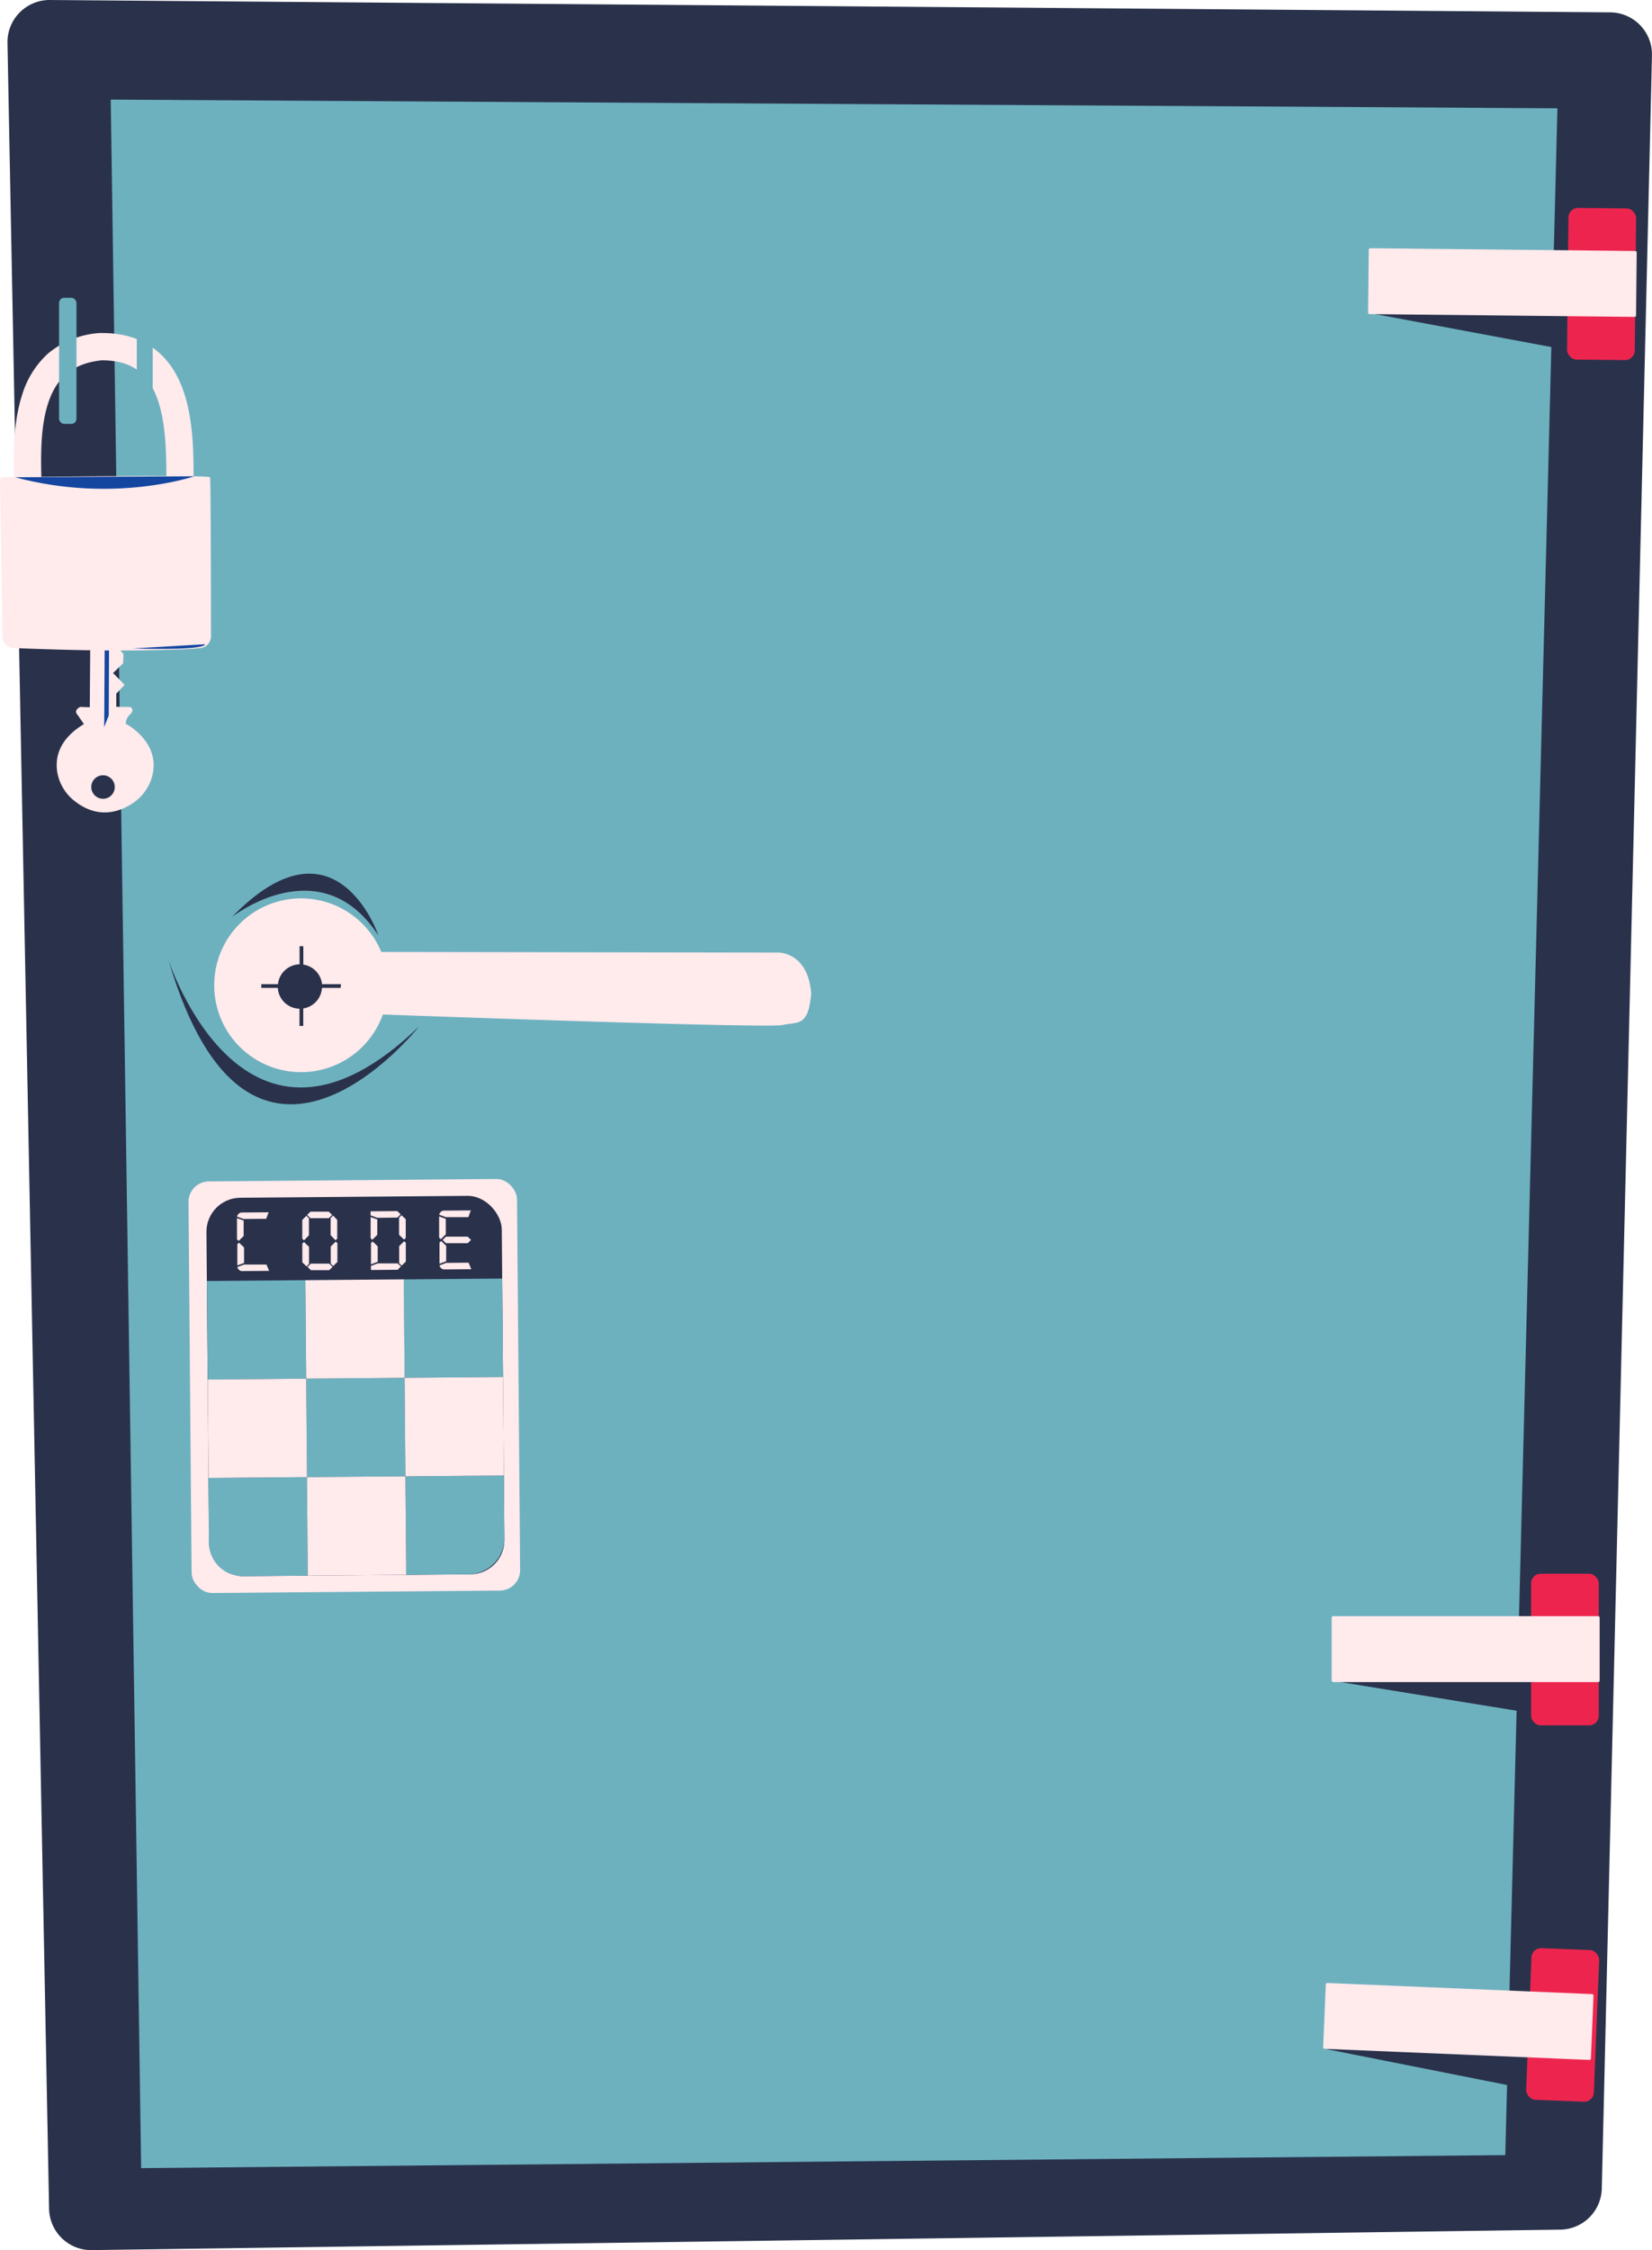 <svg xmlns="http://www.w3.org/2000/svg" viewBox="0 0 441.59 601.3">
    <defs>
        <style>
            .cls-1 {
                fill: #2a324b;
            }

            .cls-2 {
                fill: #6db1bf;
            }

            .cls-3 {
                fill: #ffeaec;
            }

            .cls-4 {
                fill: #1446a0;
            }

            .cls-5 {
                fill: #ed254e;
            }
        </style>
    </defs>
    <g id="Layer_2" data-name="Layer 2">
        <g id="Color">
            <g id="Caja_fuerte_copy" data-name="Caja fuerte copy">
                <path class="cls-1"
                    d="M13.3,0,430.41,3.3a11.26,11.26,0,0,1,11.17,11.53l-13.41,570a11.25,11.25,0,0,1-11.1,11L24.54,601.3a11.26,11.26,0,0,1-11.42-11L2,11.48A11.26,11.26,0,0,1,13.3,0Z" />
                <polygon class="cls-2" points="29.6 26.62 416.31 28.94 402.37 575.91 37.73 579.39 29.6 26.62" />
            </g>
            <path class="cls-3"
                d="M208.18,254.56l-106.26-.17a23.22,23.22,0,1,0,.42,16.72c24.38.88,101.6,3.58,106.7,2.83,4.28-.94,7,.54,7.8-8.35C216.06,254.48,208.18,254.56,208.18,254.56Z" />
            <path class="cls-1" d="M62,245.06s23.65-18.7,39.12,4.88C101.16,249.94,89.79,216.39,62,245.06Z" />
            <path class="cls-1" d="M45,256.42s20.26,63.05,67,17.9C112,274.32,66.93,331.39,45,256.42Z" />
            <g id="Llaves_copy" data-name="Llaves copy">
                <path class="cls-3"
                    d="M40.83,206.82c1.82-8.8-7.22-13.43-7.22-13.43a3.53,3.53,0,0,1,1.22-2.53c1.24-1.1.08-1.92.08-1.92l-3.83-.06v-3.51L33.31,183l-3.09-3.14,2.7-2.62.09-2.5-2.77-2.91,1.74-2-.07-2.23c.22-1-4.44-5.45-4.44-5.45-1.6.13-3.3,3.62-3.3,3.62L24,189l-2.56-.09c-2,1-.67,2.17-.67,2.17l1.66,2.42c-6.39,3.85-7.58,8.5-7.22,12.11a12.32,12.32,0,0,0,4.69,8.41c6.19,4.93,11.91,3,15.38.76A12.59,12.59,0,0,0,40.83,206.82ZM24.4,210.27a3.14,3.14,0,1,1,3.09,3.19A3.15,3.15,0,0,1,24.4,210.27Z" />
                <polygon class="cls-4" points="28.04 163.34 29.18 164.69 29.07 191.19 27.85 194.31 28.04 163.34" />
            </g>
            <g id="Candado_copy" data-name="Candado copy">
                <path class="cls-3"
                    d="M48.27,139.9a3.66,3.66,0,0,1-3.65-3.39c-.16-2.13-.15-4.62-.15-7.51,0-9.56,0-22.64-6.28-28.87-2.61-2.58-6.17-3.84-10.88-3.84h-.17c-7.42.78-12,4.43-14.28,11.49-2.17,6.61-1.94,14.8-1.76,21.38.07,2.82.14,5.26,0,7.3A3.66,3.66,0,1,1,3.81,136c.1-1.72,0-4,0-6.66-.2-7.15-.44-16,2.12-23.86a24.43,24.43,0,0,1,6.9-11A24,24,0,0,1,26.58,89l.16,0h.56c6.65,0,12,2,16,6,8.47,8.38,8.46,23.24,8.45,34.09,0,2.74,0,5.1.13,7a3.65,3.65,0,0,1-3.38,3.91Z" />
                <path class="cls-3"
                    d="M0,128.26a.7.7,0,0,1,.68-.7c6.39-.09,55.26-.76,55.48,0s.24,42.27.24,42.27a3.19,3.19,0,0,1-2.47,3.3c-2.37.38-9.43.58-17.56.68-14.93.18-33.18-.66-33.18-.66S.5,172.57.64,170.1C.76,167.82.05,133.67,0,128.26Z" />
                <path class="cls-4" d="M4.07,127.54l47.87-.26S30.44,134.63,4.07,127.54Z" />
                <path class="cls-4" d="M35.48,173.29l19.27-1.13S56,173.86,35.48,173.29Z" />
                <rect class="cls-2" x="15.79" y="79.59" width="4.65" height="33.68" rx="1.35" />
                <rect class="cls-2" x="36.56" y="79.46" width="4.26" height="33.68" rx="1.35" />
            </g>
            <g id="Escribe_el_codigo_copy" data-name="Escribe el codigo copy">
                <rect class="cls-3" x="50.77" y="315.39" width="87.82" height="110" rx="5.47"
                    transform="translate(-3.07 0.8) rotate(-0.48)" />
                <rect class="cls-1" x="55.5" y="319.83" width="78.95" height="101.13" rx="9.1"
                    transform="translate(-3.07 0.8) rotate(-0.48)" />
                <path class="cls-2"
                    d="M55.82,394.85H82.13a0,0,0,0,1,0,0v26.32a0,0,0,0,1,0,0H64.77a9,9,0,0,1-9-9V394.85a0,0,0,0,1,0,0Z"
                    transform="translate(-3.38 0.59) rotate(-0.48)" />
                <rect class="cls-2" x="81.91" y="368.32" width="26.32" height="26.32"
                    transform="translate(-3.16 0.8) rotate(-0.48)" />
                <path class="cls-2"
                    d="M108.45,394.42h26.32a0,0,0,0,1,0,0v16.64a9.68,9.68,0,0,1-9.68,9.68H108.45a0,0,0,0,1,0,0V394.42A0,0,0,0,1,108.45,394.42Z"
                    transform="translate(-3.38 1.02) rotate(-0.48)" />
                <rect class="cls-2" x="55.38" y="342.22" width="26.32" height="26.32"
                    transform="translate(-2.95 0.58) rotate(-0.48)" />
                <rect class="cls-2" x="108.01" y="341.79" width="26.32" height="26.32"
                    transform="translate(-2.94 1.02) rotate(-0.48)" />
                <rect class="cls-3" x="82.13" y="394.64" width="26.32" height="26.32"
                    transform="translate(-3.38 0.8) rotate(-0.48)" />
                <rect class="cls-3" x="55.6" y="368.54" width="26.32" height="26.32"
                    transform="translate(-3.16 0.58) rotate(-0.48)" />
                <rect class="cls-3" x="108.23" y="368.1" width="26.32" height="26.32"
                    transform="translate(-3.16 1.02) rotate(-0.48)" />
                <rect class="cls-3" x="81.7" y="342" width="26.32" height="26.32"
                    transform="translate(-2.94 0.8) rotate(-0.48)" />
                <path class="cls-3"
                    d="M65.13,326.16l0,4.13-1.33,1.32-.45-.43,0-5.66Zm-1.69,12,0-5.65.45-.44,1.35,1.29,0,4.14Zm8.5,1.45-7.37.07a1.43,1.43,0,0,1-1.13-1.08l1.78-.67,6,0Zm-.79-13.91-6,.05-1.8-.63a1.44,1.44,0,0,1,1.11-1.1l7.35-.06Z" />
                <path class="cls-3"
                    d="M81.25,331.46,80.8,331l0-5,1.1-1.1.68.65,0,4.57Zm1.35,1.73,0,4.57-.66.65-1.13-1.07,0-5,.44-.44Zm5.3-7.65-4.91,0-.9-.87.88-.87,4.91,0,.91.86Zm1,13-.89.88-4.91,0-.9-.86.89-.88,4.91,0Zm-.52-8.47,0-4.57.66-.66L90.14,326l0,5-.45.44Zm1.36,1.73.45.43,0,5-1.11,1.09-.67-.64,0-4.57Z" />
                <path class="cls-3"
                    d="M106.21,325.38l-5.36.05-1.79-.64V323.7l7.14-.06.9.87Zm-5.36.48,0,4.13-1.33,1.32-.45-.43,0-5.65Zm-1.68,12,0-5.66.44-.44,1.35,1.3,0,4.13Zm8,.58-.89.88-7.12.06v-1.09l1.78-.67,5.34,0Zm-.5-8.47,0-4.57.66-.66,1.13,1.08,0,5-.45.44Zm1.36,1.72.45.44,0,5-1.11,1.09-.67-.64,0-4.57Z" />
                <path class="cls-3"
                    d="M119.16,325.71l0,4.13-1.33,1.32-.45-.43,0-5.66Zm-1.68,12,0-5.65.44-.44,1.35,1.3,0,4.13Zm8.49,1.46-7.36.06a1.41,1.41,0,0,1-1.13-1.08l1.78-.67,6-.05Zm-.78-13.91-6,0-1.79-.64a1.41,1.41,0,0,1,1.11-1.1l7.34-.06Zm-.18,5.22.9.86-.89.88-5.8,0-.9-.86.88-.88Z" />
            </g>
            <g id="Protector_copy" data-name="Protector copy">
                <polyline class="cls-1" points="365.69 83.58 418.89 93.53 418.63 83.01 365.69 83.58" />
                <polyline class="cls-1" points="355.97 449.12 410.37 457.97 410.37 446.88 355.97 449.12" />
                <polyline class="cls-1" points="354.08 547.49 408.82 558.36 408.31 547.01 354.08 547.49" />
                <rect class="cls-5" x="419.07" y="55.67" width="18.09" height="40.52" rx="2.56"
                    transform="translate(0.82 -4.51) rotate(0.6)" />
                <rect class="cls-3" x="365.78" y="66.73" width="71.63" height="17.61" rx="0.38"
                    transform="translate(0.82 -4.23) rotate(0.6)" />
                <rect class="cls-5" x="409.27" y="420.55" width="18.09" height="40.52" rx="2.56" />
                <rect class="cls-3" x="355.97" y="431.89" width="71.63" height="17.61" rx="0.38" />
                <rect class="cls-5" x="407.31" y="521.15" width="18.09" height="40.52" rx="2.56"
                    transform="matrix(1, 0.04, -0.04, 1, 23.01, -16.94)" />
                <rect class="cls-3" x="354.04" y="531.37" width="71.63" height="17.61" rx="0.38"
                    transform="translate(22.93 -15.83) rotate(2.4)" />
            </g>
            <g id="Complementos">
                <path class="cls-1"
                    d="M91.14,263H86.08a5.93,5.93,0,0,0-5-5.23v-4.91h-1v4.84a5.93,5.93,0,0,0-5.78,5.3H69.85v1h4.41a5.92,5.92,0,0,0,5.8,5.56v4.59h1v-4.66a5.91,5.91,0,0,0,5-5.49h5Z" />
            </g>
        </g>
    </g>
</svg>
